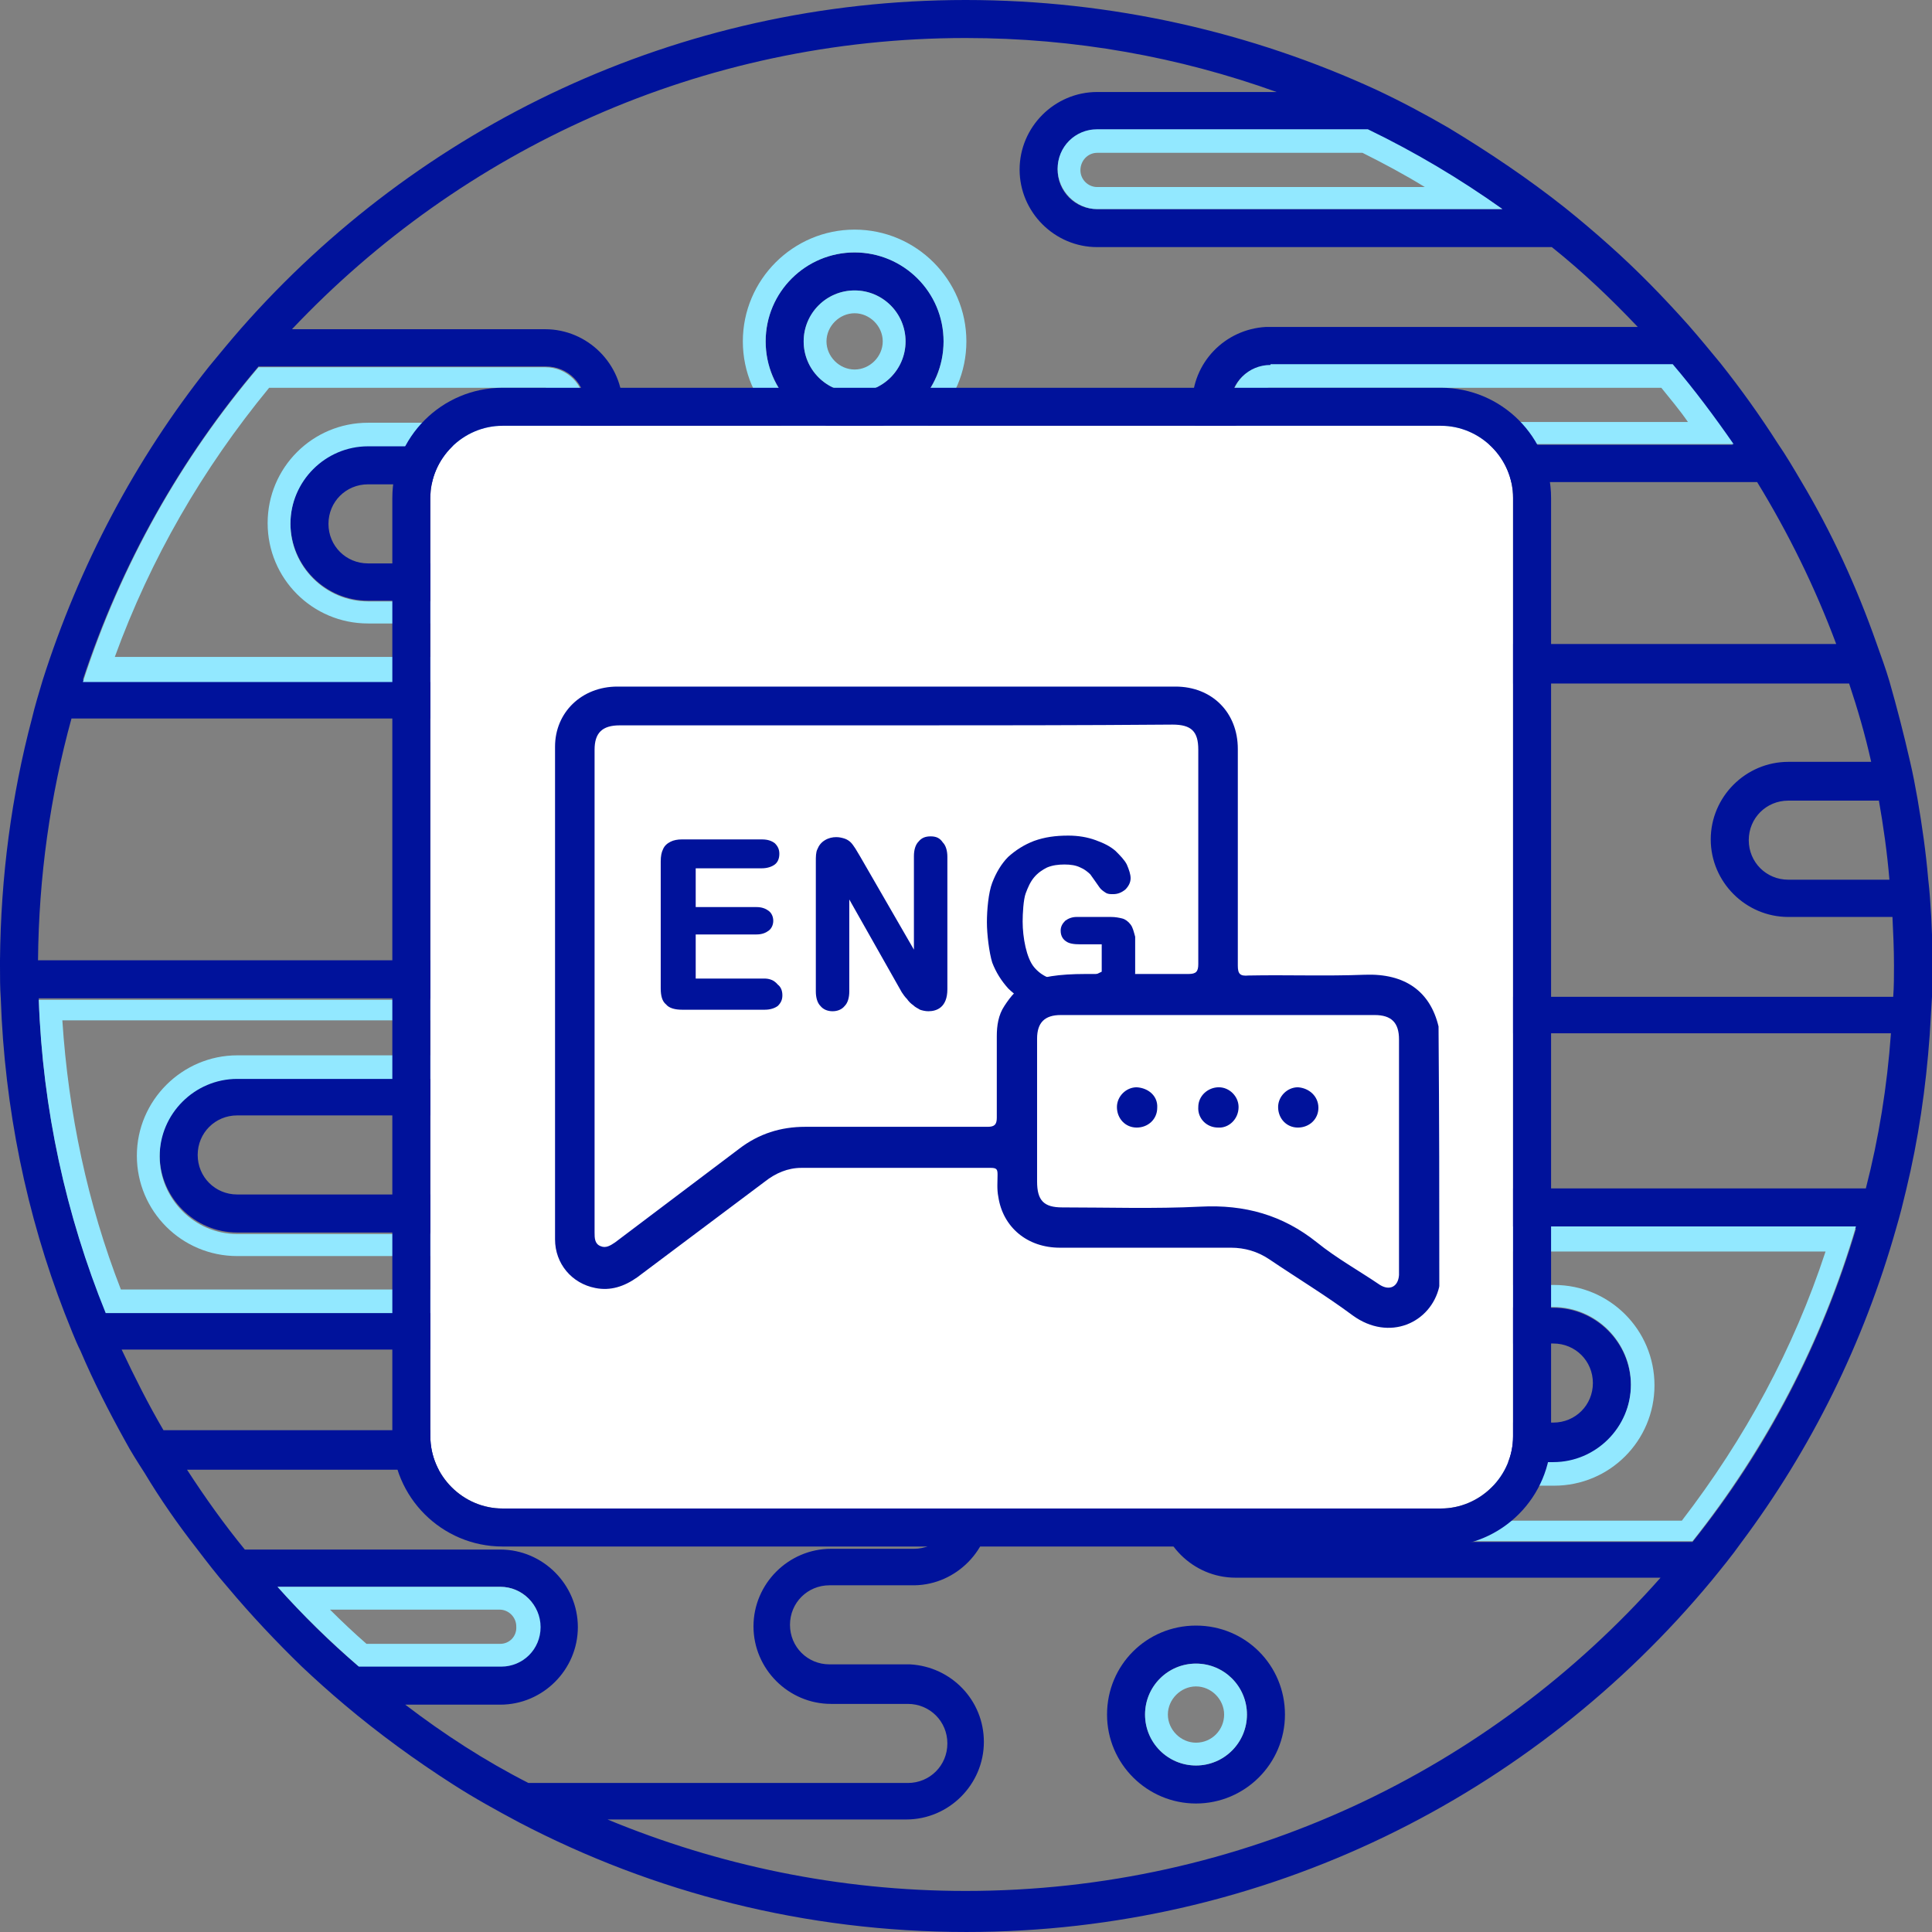 <?xml version="1.0" encoding="utf-8"?>
<!-- Generator: Adobe Illustrator 19.1.0, SVG Export Plug-In . SVG Version: 6.00 Build 0)  -->
<svg version="1.1" xmlns="http://www.w3.org/2000/svg" xmlns:xlink="http://www.w3.org/1999/xlink" x="0px" y="0px"
	 viewBox="0 0 254.1 254.1" style="enable-background:new 0 0 254.1 254.1;" xml:space="preserve">
<rect x="0" y="0" width="254.1" height="254.1" fill="#808080" stroke="none"/>
<style type="text/css">
	.st0{stroke:#000000;stroke-width:3;stroke-linecap:round;stroke-linejoin:round;stroke-miterlimit:10;}
	.st1{opacity:0.58;fill:#FFFFFF;}
	.st2{fill:#FFFFFF;stroke:#1D1D1B;stroke-width:3;stroke-miterlimit:10;}
	.st3{stroke:#FFFFFF;stroke-width:3;stroke-miterlimit:10;}
	.st4{opacity:0.37;}
	.st5{fill:#FFFFFF;}
	.st6{fill:#545454;stroke:#000000;stroke-width:5;stroke-miterlimit:10;}
	.st7{fill:#FFFFFF;stroke:#000000;stroke-width:5;stroke-miterlimit:10;}
	.st8{opacity:0.35;fill:#FFFFFF;}
	.st9{opacity:0.5;fill:#FFFFFF;}
	.st10{fill:#545454;}
	.st11{opacity:0.58;}
	.st12{opacity:0.6;fill:#FFFFFF;}
	.st13{fill:#B5B5B5;}
	.st14{fill:#00129B;}
	.st15{fill:#92E8FF;}
	.st16{opacity:0.6;}
</style>
<g id="Слой_1">
	<g>
		<path class="st14" d="M0.1,131.3c0.5,14.5,3.4,28.5,8.4,41.4c0.7,1.7,1.3,3.4,2.1,5c1.7,4,3.7,7.9,5.8,11.7
			c0.8,1.5,1.7,2.9,2.6,4.3c2.1,3.5,4.4,6.8,6.9,10c1.3,1.7,2.6,3.4,4,5c3.1,3.7,6.4,7.2,9.8,10.5c1.8,1.7,3.7,3.4,5.6,5
			c4.5,3.8,9.3,7.3,14.3,10.5c2.8,1.8,5.7,3.4,8.7,5c17.6,9.2,37.6,14.4,58.8,14.4c39.4,0,74.6-18,98-46.2c1.3-1.6,2.7-3.3,3.9-5
			c9.2-12.3,16.1-26.2,20.4-41.4c0.5-1.7,0.9-3.3,1.3-5c1.6-6.6,2.6-13.4,3.1-20.4c0.1-1.7,0.2-3.3,0.3-5c0-1.3,0.1-2.7,0.1-4.1
			c0-2.1-0.1-4.3-0.2-6.4c-0.1-1.7-0.2-3.3-0.4-5c-0.3-3.5-0.8-7-1.4-10.5c-0.3-1.7-0.6-3.3-1-5c-0.8-3.5-1.7-7-2.7-10.5
			c-0.5-1.7-1.1-3.3-1.7-5c-2.6-7.4-5.9-14.6-9.9-21.3c-1-1.7-2-3.4-3.1-5c-2.3-3.6-4.8-7.1-7.5-10.5c-1.4-1.7-2.8-3.4-4.2-5
			c-3.3-3.7-6.7-7.2-10.4-10.5c-1.9-1.7-3.9-3.4-5.9-5c-4.8-3.8-10-7.3-15.3-10.5c-3.1-1.8-6.3-3.5-9.5-5C164.7,4.3,146.3,0,127,0
			C89.1,0,55,16.7,31.7,43.2c-1.4,1.6-2.8,3.3-4.2,5C17.8,60.4,10.4,74.4,5.6,89.5c-0.5,1.7-1,3.3-1.4,5
			c-2.7,10.2-4.1,20.8-4.2,31.8c0,0.2,0,0.5,0,0.7C0,128.5,0,129.9,0.1,131.3z M5.1,131.3h77.6c2.9,0,5.2,2.3,5.2,5.2
			s-2.3,5.2-5.2,5.2h-0.3H42.7H31.2c-5.6,0-10.2,4.6-10.2,10.2c0,5.6,4.6,10.2,10.2,10.2h11.4H60c2.9,0,5.2,2.3,5.2,5.2
			s-2.3,5.2-5.2,5.2H13.9C8.7,159.9,5.6,145.9,5.1,131.3z M36.5,208.7h29.3c2.9,0,5.2,2.3,5.2,5.2s-2.3,5.2-5.2,5.2H47.1
			C43.3,215.9,39.8,212.4,36.5,208.7z M53.3,224.2h12.5c5.6,0,10.2-4.6,10.2-10.2s-4.6-10.2-10.2-10.2H32.2
			c-2.7-3.3-5.2-6.8-7.6-10.5h95.6c2.9,0,5.2,2.3,5.2,5.2s-2.3,5.2-5.2,5.2h-10.9c-5.6,0-10.2,4.6-10.2,10.2s4.6,10.2,10.2,10.2
			h10.1c2.9,0,5.2,2.3,5.2,5.2s-2.3,5.2-5.2,5.2H69.5C63.8,231.6,58.4,228.1,53.3,224.2z M222.6,202.8h-60.1c-2.9,0-5.2-2.3-5.2-5.2
			s2.3-5.2,5.2-5.2h3.8h16.1h21.9c5.6,0,10.2-4.6,10.2-10.2c0-5.6-4.6-10.2-10.2-10.2h-10.4h-0.9h-2c-2.9,0-5.2-2.3-5.2-5.2
			s2.3-5.2,5.2-5.2h53.1C239.6,176.7,232.3,190.7,222.6,202.8z M247.1,105.2c0.6,3.4,1.1,6.9,1.4,10.5h-1.9h-11.4
			c-2.9,0-5.2-2.3-5.2-5.2s2.3-5.2,5.2-5.2H247.1z M246.1,100.2h-10.9c-5.6,0-10.2,4.6-10.2,10.2c0,5.6,4.6,10.2,10.2,10.2h11.4h2.3
			c0.1,2.1,0.2,4.2,0.2,6.4c0,1.4,0,2.7-0.1,4.1H126.3c-2.9,0-5.2-2.3-5.2-5.2s2.3-5.2,5.2-5.2h0.3h39.7h11.4
			c5.6,0,10.2-4.6,10.2-10.2c0-5.6-4.6-10.2-10.2-10.2h-11.4h-17.3c-2.9,0-5.2-2.3-5.2-5.2s2.3-5.2,5.2-5.2h94.2
			C244.3,93.2,245.3,96.6,246.1,100.2z M219.9,48c2.8,3.3,5.5,6.8,8,10.5h-60.9c-2.9,0-5.2-2.3-5.2-5.2s2.3-5.2,5.2-5.2h17.3H219.9z
			 M197.6,27.5h-13.3h-39.7h-0.3c-2.9,0-5.2-2.3-5.2-5.2s2.3-5.2,5.2-5.2h35.6C186.1,20.1,192,23.6,197.6,27.5z M34,48.2h37.8
			c2.9,0,5.2,2.3,5.2,5.2s-2.3,5.2-5.2,5.2h-0.3H59.9H48.4c-5.6,0-10.2,4.6-10.2,10.2c0,5.6,4.6,10.2,10.2,10.2h11.4H71
			c2.9,0,5.2,2.3,5.2,5.2s-2.3,5.2-5.2,5.2H10.9C15.9,74.2,23.8,60.2,34,48.2z M9.4,94.5H71c5.6,0,10.2-4.6,10.2-10.2
			c0-5.5-4.3-9.9-9.7-10.2v0H71H59.9H48.4c-2.9,0-5.2-2.3-5.2-5.2s2.3-5.2,5.2-5.2h11.4h11.6h0.3c5.6,0,10.2-4.6,10.2-10.2
			s-4.6-10.2-10.2-10.2H38.4C60.7,19.7,92.2,5,127,5c14.4,0,28.1,2.5,40.9,7.1h-23.6c-5.6,0-10.2,4.6-10.2,10.2s4.6,10.2,10.2,10.2
			h0.3h39.7h19.8c4,3.2,7.7,6.7,11.3,10.5h-31.1h-17.3h-0.5v0c-5.4,0.3-9.7,4.7-9.7,10.2c0,5.6,4.6,10.2,10.2,10.2h64.1
			c4.1,6.7,7.6,13.8,10.4,21.3h-92.5c-5.6,0-10.2,4.6-10.2,10.2c0,5.5,4.3,9.9,9.7,10.2v0h0.5h17.3h11.4c2.9,0,5.2,2.3,5.2,5.2
			s-2.3,5.2-5.2,5.2h-11.4h-39.7h-0.3c-5.6,0-10.2,4.6-10.2,10.2s4.6,10.2,10.2,10.2h122.4c-0.5,7-1.6,13.8-3.3,20.4H191
			c-5.6,0-10.2,4.6-10.2,10.2s4.6,10.2,10.2,10.2h2h0.9h10.4c2.9,0,5.2,2.3,5.2,5.2s-2.3,5.2-5.2,5.2h-21.9h-16.1h-3.8
			c-5.6,0-10.2,4.6-10.2,10.2s4.6,10.2,10.2,10.2h55.9c-22.4,25.3-55,41.2-91.4,41.2c-16.7,0-32.6-3.4-47.1-9.4h39.3
			c5.6,0,10.2-4.6,10.2-10.2c0-5.5-4.3-9.9-9.7-10.2v0h-10.6c-2.9,0-5.2-2.3-5.2-5.2s2.3-5.2,5.2-5.2h11.2v0c5.5-0.1,10-4.7,10-10.2
			c0-5.6-4.6-10.2-10.2-10.2H21.5c-2-3.4-3.8-7-5.5-10.6H60c5.6,0,10.2-4.6,10.2-10.2c0-5.5-4.3-9.9-9.7-10.2v0H60H42.7H31.2
			c-2.9,0-5.2-2.3-5.2-5.2s2.3-5.2,5.2-5.2h11.4h39.7h0.3c5.6,0,10.2-4.6,10.2-10.2s-4.6-10.2-10.2-10.2H5
			C5.1,115.3,6.6,104.7,9.4,94.5z"/>
		<path class="st14" d="M112.4,56.6c6.4,0,11.7-5.2,11.7-11.7s-5.2-11.7-11.7-11.7s-11.7,5.2-11.7,11.7S106,56.6,112.4,56.6z
			 M112.4,38.2c3.7,0,6.7,3,6.7,6.7c0,3.7-3,6.7-6.7,6.7s-6.7-3-6.7-6.7C105.7,41.2,108.7,38.2,112.4,38.2z"/>
		<path class="st14" d="M157.3,237.2c6.4,0,11.7-5.2,11.7-11.7s-5.2-11.7-11.7-11.7s-11.7,5.2-11.7,11.7S150.9,237.2,157.3,237.2z
			 M157.3,218.8c3.7,0,6.7,3,6.7,6.7c0,3.7-3,6.7-6.7,6.7s-6.7-3-6.7-6.7C150.6,221.8,153.6,218.8,157.3,218.8z"/>
		<path class="st15" d="M76.2,84.3c0-2.9-2.3-5.2-5.2-5.2H59.9H48.4c-5.6,0-10.2-4.6-10.2-10.2c0-5.6,4.6-10.2,10.2-10.2h11.4h11.6
			h0.3c2.9,0,5.2-2.3,5.2-5.2s-2.3-5.2-5.2-5.2H34c-10.2,12-18.1,26-23.1,41.4H71C73.8,89.5,76.2,87.2,76.2,84.3z M71.8,51.2
			c1.2,0,2.2,1,2.2,2.2s-1,2.2-2.2,2.2h-0.3H59.9H48.4c-7.3,0-13.2,5.9-13.2,13.2c0,7.3,5.9,13.2,13.2,13.2h11.4H71
			c1.2,0,2.2,1,2.2,2.2c0,1.2-1,2.2-2.2,2.2H15.1c4.7-12.9,11.5-24.7,20.3-35.4H71.8z"/>
		<path class="st15" d="M185.8,166.7c0,2.9,2.3,5.2,5.2,5.2h2h0.9h10.4c5.6,0,10.2,4.6,10.2,10.2c0,5.6-4.6,10.2-10.2,10.2h-21.9
			h-16.1h-3.8c-2.9,0-5.2,2.3-5.2,5.2s2.3,5.2,5.2,5.2h60.1c9.6-12.1,17-26.1,21.5-41.4H191C188.1,161.5,185.8,163.8,185.8,166.7z
			 M162.6,199.8c-1.2,0-2.2-1-2.2-2.2c0-1.2,1-2.2,2.2-2.2h3.8h16.1h21.9c7.3,0,13.2-5.9,13.2-13.2c0-7.3-5.9-13.2-13.2-13.2h-10.4
			h-0.9h-2c-1.2,0-2.2-1-2.2-2.2c0-1.2,1-2.2,2.2-2.2h49c-4.2,12.8-10.6,24.6-18.9,35.4H162.6z"/>
		<path class="st15" d="M65.8,208.7H36.5c3.3,3.7,6.9,7.2,10.7,10.5h18.7c2.9,0,5.2-2.3,5.2-5.2S68.7,208.7,65.8,208.7z M65.8,216.2
			H48.2c-1.6-1.4-3.2-2.9-4.8-4.5h22.3c1.2,0,2.2,1,2.2,2.2C68,215.2,67,216.2,65.8,216.2z"/>
		<path class="st15" d="M13.9,172.7H60c2.9,0,5.2-2.3,5.2-5.2s-2.3-5.2-5.2-5.2H42.7H31.2c-5.6,0-10.2-4.6-10.2-10.2
			c0-5.6,4.6-10.2,10.2-10.2h11.4h39.7h0.3c2.9,0,5.2-2.3,5.2-5.2s-2.3-5.2-5.2-5.2H5.1C5.6,145.9,8.7,159.9,13.9,172.7z
			 M84.9,136.6c0,1.2-1,2.2-2.2,2.2h-0.3H42.7H31.2C24,138.8,18,144.7,18,152c0,7.3,5.9,13.2,13.2,13.2h11.4H60c1.2,0,2.2,1,2.2,2.2
			s-1,2.2-2.2,2.2H15.9c-4.4-11.3-6.9-23.2-7.7-35.4h74.5C83.9,134.3,84.9,135.3,84.9,136.6z"/>
		<path class="st15" d="M167.1,48c-2.9,0-5.2,2.3-5.2,5.2s2.3,5.2,5.2,5.2h60.9c-2.5-3.6-5.1-7.1-8-10.5h-35.6H167.1z M164.8,53.2
			c0-1.2,1-2.2,2.2-2.2h17.3h34.2c1.2,1.5,2.4,2.9,3.5,4.5h-55C165.8,55.4,164.8,54.4,164.8,53.2z"/>
		<path class="st15" d="M144.3,27.5h0.3h39.7h13.3c-5.6-4-11.5-7.5-17.7-10.5h-35.6c-2.9,0-5.2,2.3-5.2,5.2S141.5,27.5,144.3,27.5z
			 M144.3,20.1h34.9c2.8,1.4,5.6,2.9,8.2,4.5h-3.1h-39.7h-0.3c-1.2,0-2.2-1-2.2-2.2C142.1,21.1,143.1,20.1,144.3,20.1z"/>
		<path class="st15" d="M112.4,59.6c8.1,0,14.7-6.6,14.7-14.7c0-8.1-6.6-14.7-14.7-14.7s-14.7,6.6-14.7,14.7
			C97.7,53,104.3,59.6,112.4,59.6z M112.4,33.2c6.4,0,11.7,5.2,11.7,11.7s-5.2,11.7-11.7,11.7s-11.7-5.2-11.7-11.7
			S106,33.2,112.4,33.2z"/>
		<path class="st15" d="M112.4,51.6c3.7,0,6.7-3,6.7-6.7c0-3.7-3-6.7-6.7-6.7s-6.7,3-6.7,6.7C105.7,48.6,108.7,51.6,112.4,51.6z
			 M112.4,41.2c2,0,3.7,1.7,3.7,3.7c0,2-1.7,3.7-3.7,3.7s-3.7-1.7-3.7-3.7C108.7,42.9,110.4,41.2,112.4,41.2z"/>
		<path class="st15" d="M157.3,218.8c-3.7,0-6.7,3-6.7,6.7c0,3.7,3,6.7,6.7,6.7s6.7-3,6.7-6.7C164,221.8,161,218.8,157.3,218.8z
			 M157.3,229.2c-2,0-3.7-1.7-3.7-3.7c0-2,1.7-3.7,3.7-3.7s3.7,1.7,3.7,3.7C161,227.5,159.4,229.2,157.3,229.2z"/>
	</g>
	<path class="st5" d="M189.5,56H66.1c-5.2,0-9.5,4.3-9.5,9.5v123.4c0,5.2,4.3,9.5,9.5,9.5h123.4c5.2,0,9.5-4.3,9.5-9.5V65.5
		C199,60.2,194.7,56,189.5,56z"/>
	<g>
		<path class="st14" d="M189.5,51H66.1c-8,0-14.5,6.5-14.5,14.5v123.4c0,8,6.5,14.5,14.5,14.5h123.4c8,0,14.5-6.5,14.5-14.5V65.5
			C204,57.5,197.5,51,189.5,51z M199,188.9c0,5.2-4.3,9.5-9.5,9.5H66.1c-5.2,0-9.5-4.3-9.5-9.5V65.5c0-5.2,4.3-9.5,9.5-9.5h123.4
			c5.2,0,9.5,4.3,9.5,9.5V188.9z"/>
	</g>
	<g>
		<g>
			<path class="st14" d="M189.3,169.2C189.2,169.2,189.2,169.3,189.3,169.2c-1.1,4.8-6.6,7.3-11.4,3.8c-3.5-2.6-7.3-4.9-11-7.4
				c-1.5-1-3.2-1.5-5-1.5c-7.5,0-15,0-22.5,0c-4.3,0-7.5-2.7-8.1-6.7c-0.2-1-0.1-2-0.1-2.9c0-0.7-0.1-0.9-0.9-0.9
				c-8.3,0-16.6,0-24.9,0c-1.8,0-3.4,0.7-4.8,1.8c-5.6,4.2-11.2,8.4-16.8,12.6c-1.7,1.2-3.5,1.8-5.5,1.4c-3.1-0.6-5.3-3.2-5.3-6.4
				c0-21.6,0-43.2,0-64.8c0-4.5,3.5-7.9,8.2-7.9c20.2,0,40.5,0,60.7,0c4.2,0,8.5,0,12.7,0c4.8,0,8.2,3.4,8.2,8.2
				c0,7.4,0,21.1,0,28.5c0,1.1,0.3,1.4,1.4,1.3c5.1-0.1,10.2,0.1,15.3-0.1c5.3-0.2,8.6,2.2,9.7,6.8
				C189.3,148.5,189.3,155.7,189.3,169.2z M117.9,95.4c-12.1,0-24.3,0-36.4,0c-2.3,0-3.3,1-3.3,3.2c0,21.2,0,42.3,0,63.5
				c0,0.7,0,1.5,0.8,1.8c0.7,0.3,1.3-0.1,1.9-0.5c5.4-4.1,10.9-8.2,16.3-12.3c2.6-2,5.5-2.9,8.7-2.9c8,0,16,0,24,0
				c0.9,0,1.2-0.3,1.2-1.2c0-5.7,0-5,0-10.7c0-1.4,0.2-2.8,1-4c1.7-2.6,3.4-4.2,10.7-4.2c4.5,0,9,0,13.5,0c1,0,1.3-0.3,1.3-1.3
				c0-7.3,0-20.9,0-28.2c0-2.4-0.9-3.3-3.4-3.3C142.1,95.4,130,95.4,117.9,95.4z M160.3,133.5c-6.9,0-13.8,0-20.8,0
				c-2.1,0-3.1,1-3.1,3.1c0,8.4,0,10.4,0,18.8c0,2.5,0.9,3.4,3.3,3.4c6.1,0,12.1,0.2,18.2-0.1c5.8-0.3,10.8,1.1,15.3,4.7
				c2.6,2.1,5.5,3.7,8.3,5.6c1.3,0.8,2.4,0.2,2.5-1.3c0-0.3,0-0.5,0-0.8c0-12.2,0-18,0-30.2c0-2.2-1-3.2-3.2-3.2
				C174,133.5,167.1,133.5,160.3,133.5z"/>
			<path class="st14" d="M152.2,145.7c0,1.5-1.2,2.6-2.7,2.6c-1.5,0-2.6-1.2-2.6-2.7c0-1.4,1.2-2.6,2.6-2.6
				C151.1,143.1,152.3,144.2,152.2,145.7z"/>
			<path class="st14" d="M160.2,148.3c-1.5,0-2.7-1.2-2.6-2.7c0-1.5,1.3-2.6,2.7-2.6c1.4,0,2.6,1.2,2.6,2.6
				C162.9,147.2,161.6,148.4,160.2,148.3z"/>
			<path class="st14" d="M173.4,145.7c0,1.5-1.2,2.6-2.7,2.6c-1.5,0-2.6-1.2-2.6-2.7c0-1.4,1.2-2.6,2.6-2.6
				C172.2,143.1,173.4,144.2,173.4,145.7z"/>
		</g>
		<g>
			<path class="st14" d="M100.5,128.7h-9v-5.8h8c0.7,0,1.2-0.2,1.6-0.5c0.4-0.3,0.6-0.8,0.6-1.3c0-0.5-0.2-1-0.6-1.3
				c-0.4-0.3-0.9-0.5-1.6-0.5h-8v-5.1h8.7c0.7,0,1.3-0.2,1.7-0.5c0.4-0.3,0.6-0.8,0.6-1.4c0-0.6-0.2-1-0.6-1.4
				c-0.4-0.3-0.9-0.5-1.7-0.5H89.7c-0.6,0-1.1,0.1-1.5,0.3c-0.4,0.2-0.8,0.5-1,1c-0.2,0.4-0.3,0.9-0.3,1.6v16.7c0,1,0.2,1.7,0.7,2.1
				c0.4,0.5,1.2,0.7,2.1,0.7h10.9c0.7,0,1.3-0.2,1.7-0.5c0.4-0.4,0.6-0.8,0.6-1.4c0-0.6-0.2-1.1-0.6-1.4
				C101.8,128.9,101.2,128.7,100.5,128.7z"/>
			<path class="st14" d="M122.4,110c-0.7,0-1.2,0.2-1.6,0.7c-0.4,0.4-0.6,1.1-0.6,1.9v12.3l-7.1-12.3l0,0c-0.2-0.3-0.4-0.7-0.6-1
				c-0.2-0.3-0.4-0.6-0.6-0.8c-0.2-0.2-0.5-0.4-0.8-0.5c-0.3-0.1-0.7-0.2-1.1-0.2c-0.5,0-1,0.1-1.5,0.4c-0.5,0.3-0.8,0.7-1,1.2
				c-0.2,0.4-0.2,1-0.2,1.6v17.1c0,0.8,0.2,1.5,0.6,1.9c0.4,0.5,1,0.7,1.6,0.7c0.6,0,1.2-0.2,1.6-0.7c0.4-0.4,0.6-1.1,0.6-1.9v-12.1
				l6.9,12.2l0,0c0.2,0.3,0.4,0.6,0.7,0.9c0.2,0.3,0.5,0.6,0.8,0.8c0.3,0.3,0.6,0.4,0.9,0.6c0.3,0.1,0.7,0.2,1.1,0.2
				c1.1,0,2.5-0.5,2.5-2.9v-17.4c0-0.8-0.2-1.5-0.6-1.9C123.6,110.2,123.1,110,122.4,110z"/>
			<path class="st14" d="M148.7,121.6c-0.3-0.4-0.7-0.7-1.1-0.8c-0.4-0.1-0.9-0.2-1.5-0.2h-4.5c-0.6,0-1.1,0.2-1.5,0.5
				c-0.4,0.4-0.6,0.8-0.6,1.3c0,0.8,0.4,1.2,0.7,1.4c0.4,0.3,1,0.4,1.9,0.4h2.8v3.6c-0.8,0.4-1.5,0.7-2.2,0.9
				c-0.8,0.2-1.6,0.3-2.5,0.3c-1.8,0-3.2-0.6-4.2-1.8c-1-1.2-1.5-3.9-1.5-6c0-1,0.1-2.9,0.4-3.7c0.3-0.8,0.6-1.5,1.1-2.1
				c0.5-0.6,1.1-1,1.7-1.3c0.7-0.3,1.5-0.4,2.3-0.4c0.8,0,1.5,0.1,2.1,0.4c0.5,0.2,1,0.6,1.3,0.9c0.3,0.4,0.7,1,1.2,1.7l0,0
				c0.2,0.3,0.5,0.5,0.8,0.7c0.3,0.2,0.6,0.2,1,0.2c0.6,0,1.1-0.2,1.6-0.6c0.4-0.4,0.7-0.9,0.7-1.5c0-0.5-0.2-1.1-0.5-1.8
				c-0.3-0.6-0.9-1.2-1.5-1.8c-0.7-0.6-1.5-1-2.6-1.4c-1.1-0.4-2.3-0.6-3.6-0.6c-1.7,0-3.1,0.2-4.5,0.7c-1.3,0.5-2.4,1.2-3.4,2.1
				c-0.9,0.9-1.6,2.1-2.1,3.4c-0.5,1.3-0.7,3.6-0.7,5.2c0,1.6,0.3,4,0.7,5.3c0.5,1.3,1.2,2.4,2.1,3.4c0.9,0.9,2,1.6,3.3,2.1
				c1.3,0.5,2.7,0.7,4.3,0.7c1.3,0,2.6-0.2,3.7-0.5c1.1-0.3,2.3-0.8,3.5-1.4c0.4-0.2,0.8-0.5,1.1-0.7c0.3-0.3,0.5-0.6,0.6-1
				c0.1-0.3,0.2-0.8,0.2-1.3v-4.7C149.1,122.5,149,122,148.7,121.6z"/>
		</g>
	</g>
</g>
<g id="Слой_2">
</g>
</svg>
